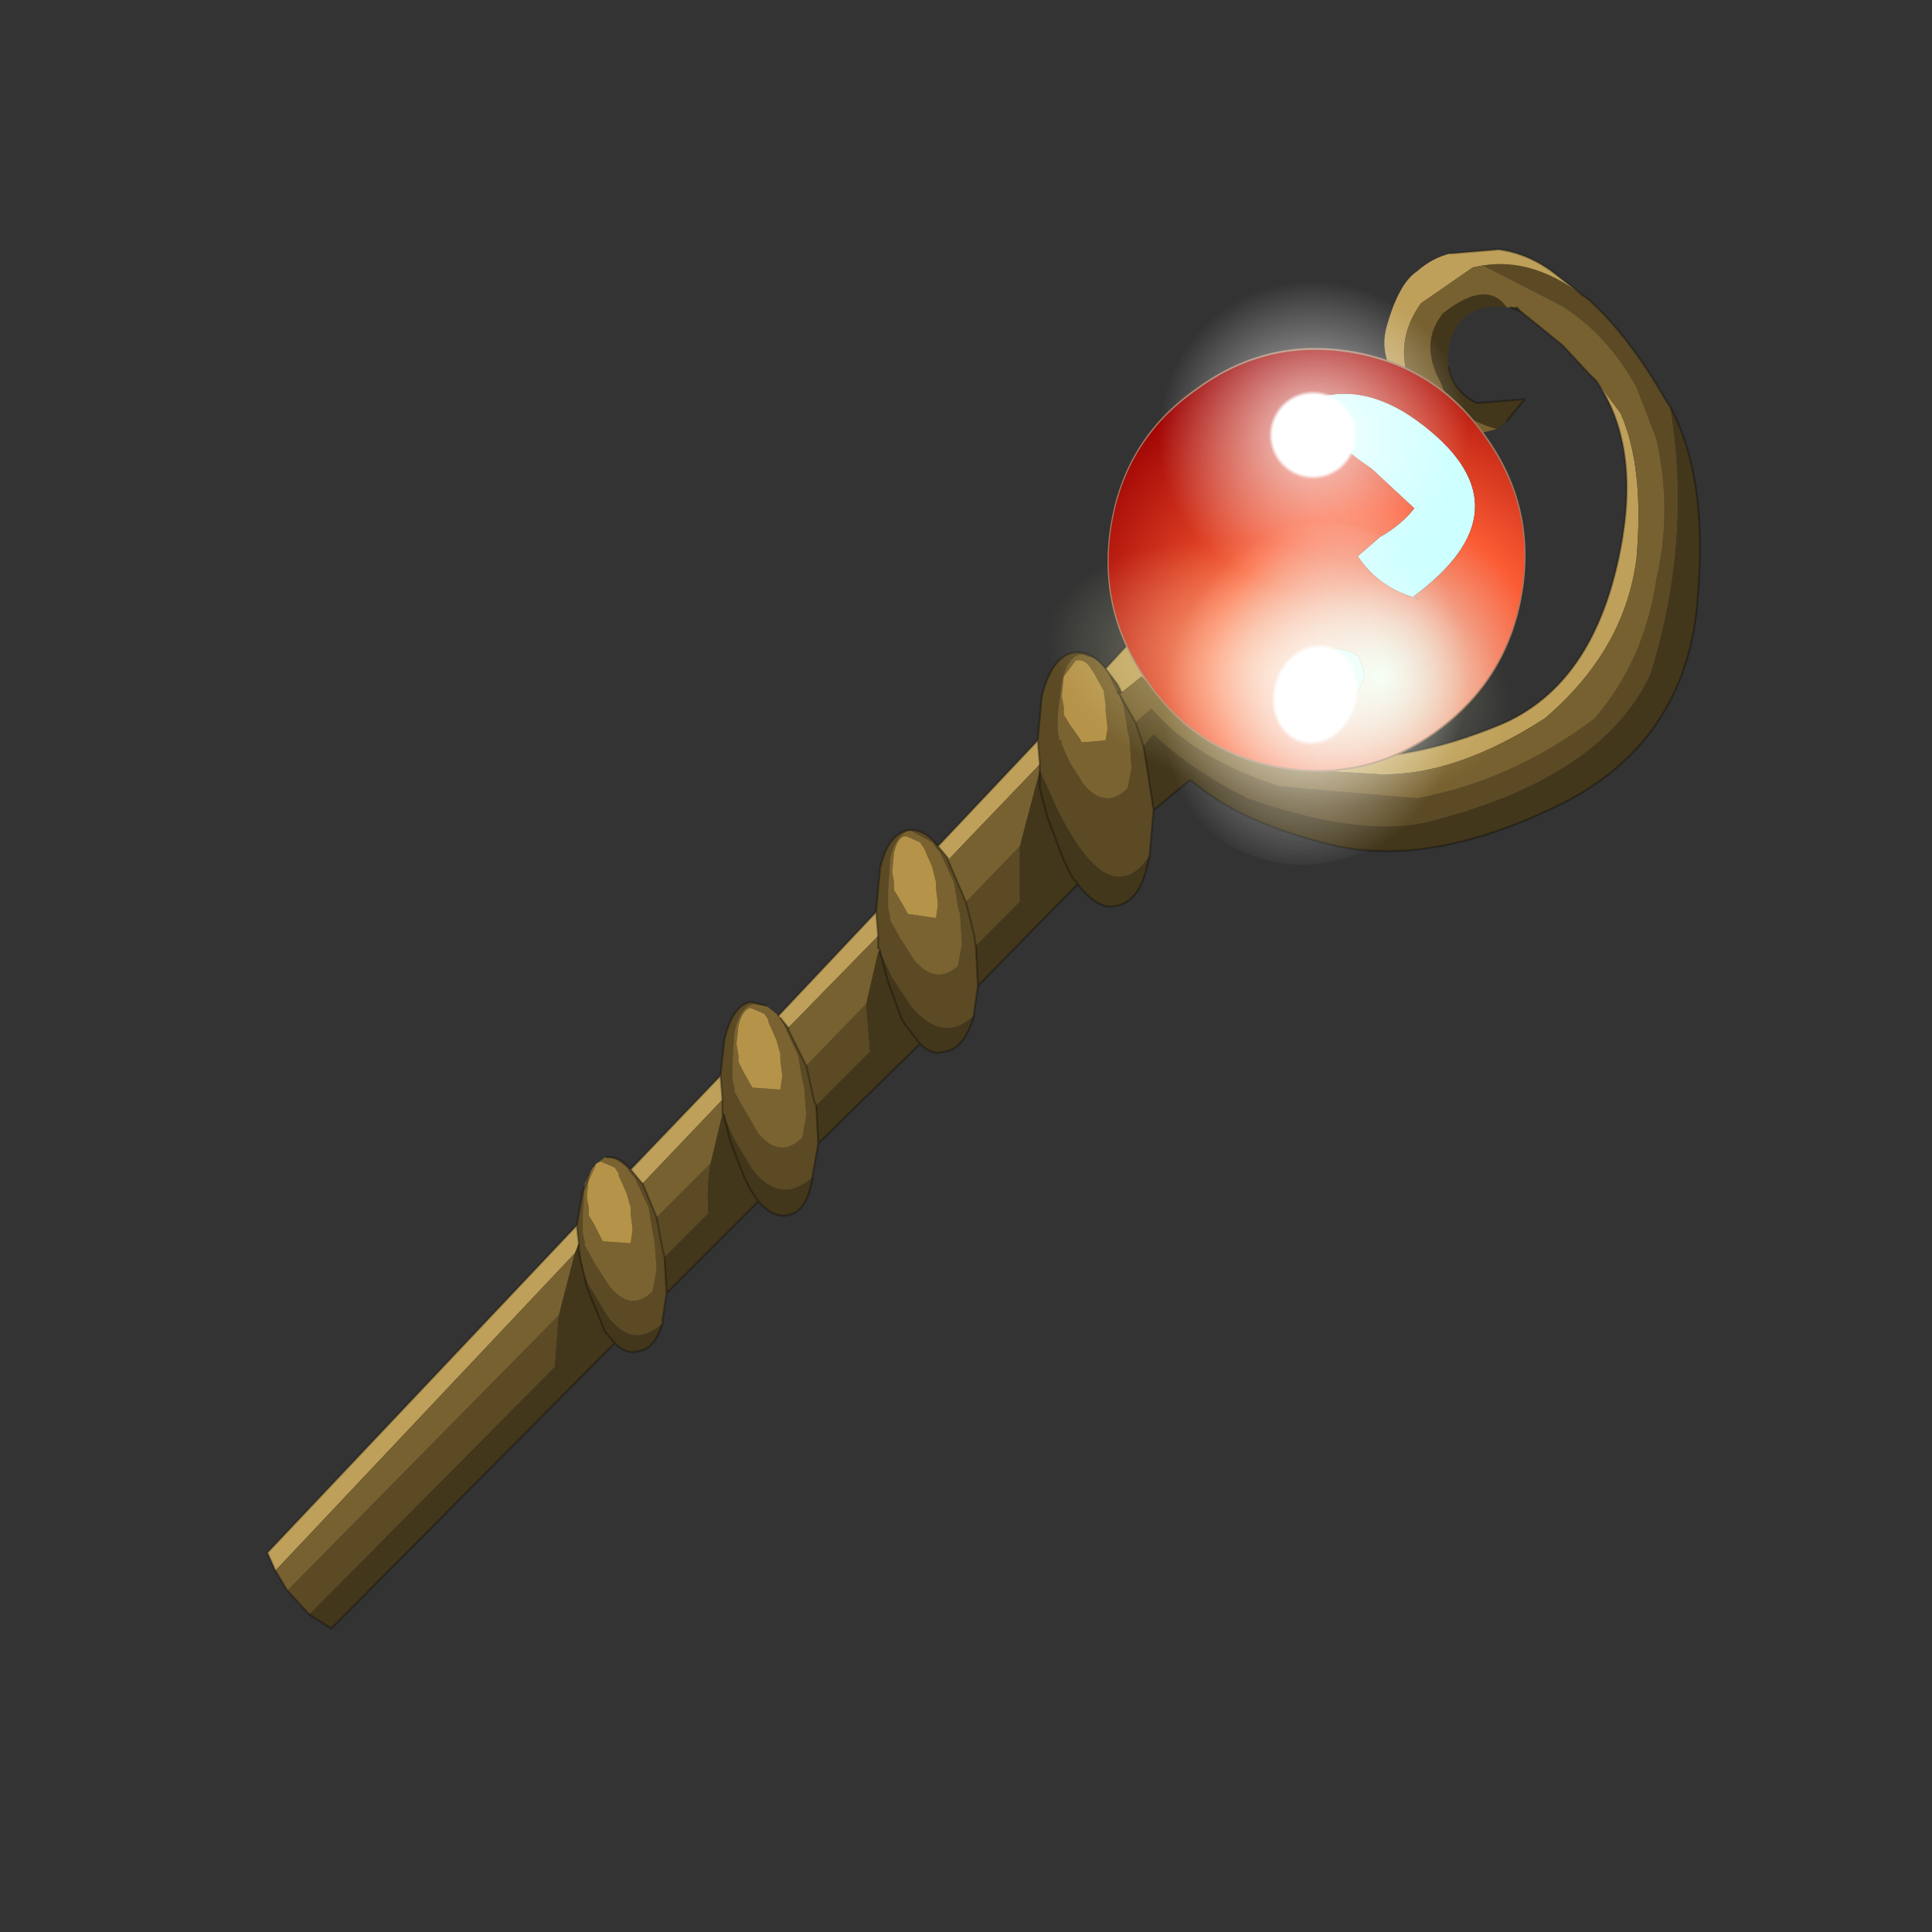 <?xml version="1.0" encoding="UTF-8" standalone="no"?>
<svg xmlns:xlink="http://www.w3.org/1999/xlink" height="440.0px" width="440.0px" xmlns="http://www.w3.org/2000/svg">
  <rect width="100%" height="100%" fill="#333333" stroke="none"/>
  <g transform="matrix(10.0, 0.0, 0.0, 10.0, 0.0, 0.0)">
    <use height="44.0" transform="matrix(0.909, 0.0, 0.0, 0.909, 2.0, 2.0)" width="44.0" xlink:href="#sprite0"/>
  </g>
  <defs>
    <g id="sprite0" transform="matrix(1.0, 0.0, 0.0, 1.0, 0.0, 0.0)">
      <use height="44.0" transform="matrix(1.0, 0.0, 0.0, 1.0, 0.0, 0.0)" width="44.0" xlink:href="#shape0"/>
      <use height="11.15" transform="matrix(0.576, 0.098, -0.158, 0.934, 26.52, 5.743)" width="17.85" xlink:href="#shape1"/>
      <use height="16.95" transform="matrix(1.0, 0.0, 0.0, 1.0, 19.15, 4.3)" width="21.35" xlink:href="#shape2"/>
    </g>
    <g id="shape0" transform="matrix(1.0, 0.0, 0.0, 1.0, 0.0, 0.0)">
      <path d="M44.0 44.0 L0.0 44.0 0.0 0.0 44.0 0.0 44.0 44.0" fill="#43adca" fill-opacity="0.0" fill-rule="evenodd" stroke="none"/>
      <path d="M37.45 5.2 L37.6 5.3 Q38.6 6.2 39.55 7.85 L39.65 8.0 Q40.2 11.35 39.15 14.7 37.95 17.25 33.75 18.35 32.05 18.85 29.05 17.8 27.65 17.1 26.7 16.2 L26.45 16.5 26.25 15.9 26.45 16.5 26.55 17.1 26.7 18.1 26.6 19.25 Q25.6 20.7 24.3 18.1 L23.85 17.1 23.85 16.95 23.8 16.35 23.9 15.25 Q24.15 14.25 24.7 14.15 25.15 14.1 25.5 14.55 L25.8 14.95 25.9 15.15 25.8 15.15 25.6 14.75 25.6 14.7 25.45 14.5 Q25.25 14.25 25.05 14.25 L24.95 14.2 24.85 14.2 Q24.55 14.25 24.4 14.9 L24.3 15.7 24.3 16.15 24.35 16.35 24.4 16.35 24.4 16.45 24.6 16.9 24.95 17.45 Q25.5 18.1 26.05 17.55 L26.15 17.05 26.1 16.3 26.05 16.1 25.95 15.5 25.85 15.2 26.25 15.9 26.65 15.55 Q27.7 16.8 29.85 17.5 L33.3 17.8 Q35.7 17.35 37.75 15.8 39.0 14.35 39.3 12.3 39.7 10.6 39.3 8.8 L38.8 7.5 Q38.05 6.15 36.9 5.45 L34.95 4.45 Q36.2 4.25 37.45 5.2 M22.3 22.5 L22.2 23.2 22.2 23.25 Q21.45 23.95 20.65 23.05 L20.15 22.3 19.85 21.65 19.85 21.6 19.8 21.55 19.8 21.25 19.75 20.65 19.85 19.55 Q20.05 18.7 20.55 18.6 20.95 18.55 21.3 19.0 L21.55 19.3 21.55 19.35 22.0 20.4 23.35 19.0 23.35 20.4 22.25 21.5 22.3 22.5 M18.3 26.45 L18.15 27.3 Q17.35 28.0 16.65 27.1 L16.2 26.35 15.95 25.8 15.95 25.75 15.9 25.7 15.9 25.6 15.9 25.35 15.85 24.75 15.95 23.85 Q16.15 23.0 16.6 22.9 L17.0 23.0 16.7 22.95 Q16.35 23.0 16.2 23.65 L16.15 24.4 16.15 24.85 16.2 25.05 16.2 25.1 16.2 25.15 16.45 25.6 16.8 26.2 Q17.35 26.85 17.9 26.3 L18.0 25.75 17.95 25.05 17.9 24.85 17.8 24.25 17.45 23.5 17.4 23.4 17.35 23.3 17.55 23.55 17.55 23.6 17.55 23.55 17.55 23.6 18.0 24.5 19.5 22.95 19.6 24.15 18.25 25.5 18.3 26.45 M14.5 30.2 L14.4 30.85 14.4 30.95 Q13.65 31.65 13.0 30.75 L12.55 30.0 12.45 29.8 12.35 29.4 12.3 29.1 12.3 28.95 12.25 28.5 12.4 27.65 12.7 27.0 12.45 27.45 12.4 28.25 12.4 28.7 12.45 28.9 12.45 28.95 12.45 29.0 12.7 29.45 13.05 30.0 Q13.6 30.7 14.15 30.15 L14.25 29.6 14.2 28.9 14.15 28.65 14.05 28.05 13.7 27.3 13.65 27.25 13.5 27.05 Q13.25 26.8 13.0 26.8 13.3 26.75 13.6 27.1 L13.85 27.4 13.9 27.45 14.25 28.3 14.4 29.1 14.45 29.3 14.4 29.1 14.25 28.3 15.6 26.95 Q15.5 27.55 15.55 28.2 L14.45 29.3 14.5 30.2 M5.55 38.25 L5.0 37.65 11.8 30.75 11.7 32.05 5.55 38.25 M22.0 20.4 L22.2 21.2 22.25 21.5 22.2 21.2 22.0 20.4 M20.05 20.1 L20.05 20.55 20.1 20.75 20.1 20.8 20.1 20.85 20.35 21.3 20.7 21.85 Q21.25 22.5 21.8 22.0 L21.9 21.45 21.85 20.7 21.8 20.5 21.7 19.9 21.35 19.15 21.3 19.1 21.15 18.9 20.6 18.6 Q20.25 18.7 20.1 19.3 L20.05 20.1 M18.0 24.5 L18.2 25.4 18.25 25.5 18.2 25.4 18.0 24.5" fill="#5b4a24" fill-rule="evenodd" stroke="none"/>
      <path d="M26.45 16.5 L26.7 16.2 Q27.65 17.1 29.05 17.8 32.05 18.85 33.75 18.35 37.95 17.25 39.15 14.7 40.2 11.35 39.65 8.0 40.65 9.85 40.3 13.15 39.9 16.5 36.8 18.0 33.7 19.5 31.3 19.0 28.95 18.45 27.7 17.4 L27.6 17.35 26.7 18.1 26.55 17.1 26.45 16.5 M26.6 19.25 L26.55 19.45 Q26.35 20.4 25.75 20.5 25.3 20.6 24.8 19.95 L22.3 22.5 22.25 21.5 23.35 20.4 23.35 19.0 23.85 17.1 24.3 18.1 Q25.6 20.7 26.6 19.25 M22.2 23.25 Q21.95 24.1 21.45 24.15 21.15 24.25 20.85 23.95 L18.3 26.45 18.25 25.5 19.6 24.15 19.5 22.95 19.8 21.65 19.85 21.6 19.85 21.65 20.15 22.3 20.65 23.05 Q21.45 23.95 22.2 23.25 M18.15 27.3 L18.15 27.35 Q18.0 28.2 17.5 28.25 17.15 28.3 16.8 27.9 L14.5 30.2 14.45 29.3 15.55 28.2 Q15.5 27.55 15.6 26.95 L15.9 25.7 15.9 25.65 15.9 25.6 15.9 25.7 15.95 25.75 15.95 25.8 16.2 26.35 16.65 27.1 Q17.35 28.0 18.15 27.3 M14.4 30.95 Q14.2 31.6 13.8 31.65 13.5 31.75 13.2 31.45 L6.1 38.6 5.55 38.25 11.7 32.05 11.8 30.75 12.2 29.2 12.3 28.95 12.3 29.1 12.35 29.4 12.45 29.8 12.55 30.0 13.0 30.75 Q13.65 31.65 14.4 30.95 M35.55 5.5 Q34.75 5.4 34.35 5.9 34.0 6.4 34.1 7.0 34.2 7.6 34.8 7.9 L36.0 7.8 35.55 8.35 35.3 8.55 Q34.2 8.25 33.9 7.4 33.35 6.4 33.95 5.65 L34.15 5.5 Q35.1 4.85 35.55 5.5 M13.2 31.45 L12.95 31.15 12.85 30.9 12.5 30.05 12.45 29.8 12.5 30.05 12.85 30.9 12.95 31.15 13.2 31.45 M23.85 17.1 L23.85 17.55 24.05 18.3 24.45 19.35 24.65 19.75 24.8 19.95 24.65 19.75 24.45 19.35 24.05 18.3 23.85 17.55 23.85 17.1 M19.85 21.65 L20.05 22.4 20.4 23.35 20.5 23.5 20.85 23.95 20.5 23.5 20.4 23.35 20.05 22.4 19.85 21.65 M15.95 25.8 L16.1 26.4 16.45 27.3 16.6 27.6 16.8 27.9 16.6 27.6 16.45 27.3 16.1 26.4 15.95 25.8" fill="#43371b" fill-rule="evenodd" stroke="none"/>
      <path d="M37.45 5.2 Q36.2 4.25 34.95 4.45 L34.7 4.5 33.4 5.4 Q32.8 6.25 33.05 7.15 33.15 7.7 33.5 8.05 L33.3 7.9 Q32.25 6.95 32.55 5.95 32.85 4.9 33.3 4.6 33.7 4.25 34.15 4.15 L35.35 4.05 Q36.1 4.15 36.75 4.65 L37.45 5.2 M4.7 37.15 L4.5 36.7 12.25 28.5 12.3 28.95 12.2 29.2 4.7 37.15 M13.6 27.1 L15.85 24.75 15.9 25.35 13.9 27.45 13.85 27.4 13.6 27.1 M17.3 23.25 L19.75 20.65 19.8 21.25 17.55 23.55 17.35 23.3 17.3 23.25 M21.3 19.0 L23.8 16.35 23.85 16.95 21.55 19.35 21.55 19.3 21.3 19.0 M25.5 14.55 L26.1 13.9 27.85 15.4 28.95 16.15 29.1 16.2 31.0 16.75 Q33.0 16.95 35.4 15.95 37.75 14.95 38.4 11.55 38.9 8.95 37.8 7.35 L38.4 8.15 Q39.0 9.5 38.8 11.8 38.5 14.1 36.5 15.8 34.25 17.25 32.35 17.2 L29.95 17.05 28.85 16.65 26.5 14.85 26.4 14.75 25.9 15.15 25.8 14.95 25.5 14.55 M28.95 16.15 L29.1 16.3 28.95 16.15" fill="#bea05a" fill-rule="evenodd" stroke="none"/>
      <path d="M34.95 4.45 L36.9 5.45 Q38.05 6.15 38.8 7.5 L39.3 8.8 Q39.7 10.6 39.3 12.3 39.0 14.35 37.75 15.8 35.7 17.35 33.3 17.8 L29.85 17.5 Q27.7 16.8 26.65 15.55 L26.25 15.9 25.85 15.2 25.8 15.15 25.9 15.15 26.4 14.75 26.5 14.85 28.85 16.65 29.95 17.05 32.35 17.2 Q34.25 17.25 36.5 15.8 38.5 14.1 38.8 11.8 39.0 9.5 38.4 8.15 L37.8 7.35 37.6 7.15 36.95 6.45 35.9 5.6 35.8 5.5 35.65 5.5 35.55 5.5 Q35.1 4.85 34.15 5.5 L33.95 5.65 Q33.35 6.4 33.9 7.4 34.2 8.25 35.3 8.55 L34.7 8.7 Q34.35 8.8 33.7 8.2 L33.5 8.05 Q33.15 7.7 33.05 7.15 32.8 6.25 33.4 5.4 L34.7 4.5 34.95 4.45 M5.0 37.65 L4.7 37.15 12.2 29.2 11.8 30.75 5.0 37.65 M13.9 27.45 L15.9 25.35 15.9 25.6 15.9 25.65 15.9 25.7 15.6 26.95 14.25 28.3 13.9 27.45 M23.85 17.1 L23.35 19.0 22.0 20.4 21.55 19.35 23.85 16.95 23.85 17.1 M17.55 23.6 L17.55 23.55 19.8 21.25 19.8 21.55 19.85 21.6 19.8 21.65 19.5 22.95 18.0 24.5 17.55 23.6" fill="#786130" fill-rule="evenodd" stroke="none"/>
      <path d="M12.7 27.0 L12.95 26.8 13.0 26.8 Q13.25 26.8 13.5 27.05 L13.65 27.25 13.7 27.3 14.05 28.05 14.15 28.65 14.2 28.9 14.25 29.6 14.15 30.15 Q13.6 30.7 13.05 30.0 L12.7 29.45 12.45 29.0 12.45 28.95 12.45 28.9 12.4 28.7 12.4 28.25 12.45 27.45 12.7 27.0 M17.0 23.0 L17.25 23.2 17.3 23.25 17.35 23.3 17.4 23.4 17.45 23.5 17.8 24.25 17.9 24.85 17.95 25.05 18.0 25.75 17.9 26.3 Q17.35 26.85 16.8 26.2 L16.45 25.6 16.2 25.15 16.2 25.1 16.2 25.05 16.15 24.85 16.15 24.4 16.2 23.65 Q16.35 23.0 16.7 22.95 L17.0 23.0 M25.8 15.15 L25.85 15.2 25.95 15.5 26.05 16.1 26.1 16.3 26.15 17.05 26.05 17.55 Q25.5 18.1 24.95 17.45 L24.6 16.9 24.4 16.45 24.4 16.35 24.35 16.35 24.3 16.15 24.3 15.7 24.4 14.9 Q24.55 14.25 24.85 14.2 L24.95 14.2 25.05 14.25 Q25.25 14.25 25.45 14.5 L25.6 14.7 25.6 14.75 25.8 15.15 M24.75 14.35 L24.45 14.75 24.4 15.25 24.45 15.5 24.45 15.6 24.45 15.65 24.45 15.7 24.6 15.95 24.85 16.3 24.9 16.4 25.5 16.35 25.55 16.05 25.5 15.6 25.5 15.45 25.45 15.1 25.2 14.65 25.1 14.5 Q24.95 14.3 24.75 14.35 M13.2 27.05 L12.85 26.9 Q12.65 26.95 12.55 27.3 L12.5 27.8 12.55 28.05 12.55 28.2 12.55 28.25 12.7 28.5 12.9 28.9 13.6 28.95 13.65 28.6 13.6 28.2 13.6 28.05 13.5 27.7 13.3 27.25 13.3 27.2 13.2 27.05 M20.2 19.15 L20.15 19.65 20.2 19.9 20.2 20.05 20.2 20.1 20.35 20.35 20.55 20.7 21.25 20.8 21.3 20.45 21.25 20.05 21.25 19.9 21.15 19.5 20.95 19.05 20.85 18.9 20.5 18.75 Q20.3 18.75 20.2 19.15 M20.05 20.1 L20.1 19.3 Q20.25 18.7 20.6 18.6 L21.15 18.9 21.3 19.1 21.35 19.15 21.7 19.9 21.8 20.5 21.85 20.7 21.9 21.45 21.8 22.0 Q21.25 22.5 20.7 21.85 L20.35 21.3 20.1 20.85 20.1 20.8 20.1 20.75 20.05 20.55 20.05 20.1 M17.05 23.35 L16.95 23.2 16.6 23.05 Q16.4 23.1 16.3 23.5 L16.25 23.95 16.3 24.25 16.3 24.35 16.3 24.4 16.45 24.7 16.65 25.05 17.35 25.1 17.4 24.75 17.35 24.35 17.35 24.2 17.25 23.85 17.05 23.4 17.05 23.35" fill="#7a6330" fill-rule="evenodd" stroke="none"/>
      <path d="M24.75 14.35 Q24.95 14.3 25.1 14.5 L25.2 14.65 25.45 15.1 25.5 15.45 25.5 15.6 25.55 16.05 25.5 16.35 24.9 16.4 24.85 16.3 24.6 15.95 24.45 15.7 24.45 15.65 24.45 15.6 24.45 15.5 24.4 15.25 24.45 14.75 24.75 14.35 M13.2 27.05 L13.3 27.2 13.3 27.25 13.5 27.7 13.6 28.05 13.6 28.2 13.65 28.6 13.6 28.95 12.9 28.9 12.7 28.5 12.55 28.25 12.55 28.2 12.55 28.05 12.5 27.8 12.55 27.3 Q12.65 26.95 12.85 26.9 L13.2 27.05 M20.2 19.15 Q20.3 18.75 20.5 18.75 L20.85 18.9 20.95 19.05 21.15 19.5 21.25 19.9 21.25 20.05 21.3 20.45 21.25 20.8 20.55 20.7 20.35 20.35 20.2 20.1 20.2 20.05 20.2 19.9 20.15 19.65 20.2 19.15 M17.05 23.35 L17.05 23.4 17.25 23.85 17.35 24.2 17.35 24.35 17.4 24.75 17.35 25.1 16.65 25.05 16.45 24.7 16.3 24.4 16.3 24.35 16.3 24.25 16.25 23.95 16.3 23.5 Q16.4 23.1 16.6 23.05 L16.95 23.2 17.05 23.35" fill="#b59348" fill-rule="evenodd" stroke="none"/>
      <path d="M39.65 8.0 L39.55 7.85 Q38.6 6.2 37.6 5.3 L37.45 5.2 M26.25 15.9 L26.45 16.5 26.55 17.1 26.7 18.1 26.6 19.25 26.55 19.45 Q26.35 20.4 25.75 20.5 25.3 20.6 24.8 19.95 L22.3 22.5 22.2 23.2 22.2 23.25 Q21.95 24.1 21.45 24.15 21.15 24.25 20.85 23.95 L18.3 26.45 18.15 27.3 18.15 27.35 Q18.0 28.2 17.5 28.25 17.15 28.3 16.8 27.9 L14.5 30.2 14.4 30.85 14.4 30.95 Q14.2 31.6 13.8 31.65 13.5 31.75 13.2 31.45 L6.1 38.6 5.55 38.25 5.0 37.65 4.7 37.15 4.5 36.7 12.25 28.5 12.4 27.65 12.7 27.0 M39.65 8.0 Q40.65 9.85 40.3 13.15 39.9 16.5 36.8 18.0 33.7 19.5 31.3 19.0 28.95 18.45 27.7 17.4 L27.6 17.35 26.7 18.1 M13.0 26.8 Q13.3 26.75 13.6 27.1 L15.85 24.75 15.95 23.85 Q16.15 23.0 16.6 22.9 L17.0 23.0 M17.3 23.25 L19.75 20.65 19.85 19.55 Q20.05 18.7 20.55 18.6 20.95 18.55 21.3 19.0 L23.8 16.35 23.9 15.25 Q24.15 14.25 24.7 14.15 25.15 14.1 25.5 14.55 L26.1 13.9 M28.95 16.15 L29.1 16.2 31.0 16.75 Q33.0 16.95 35.4 15.95 37.75 14.95 38.4 11.55 38.9 8.95 37.8 7.35 L37.6 7.15 36.95 6.45 35.9 5.6 35.65 5.5 M34.1 7.0 Q34.2 7.6 34.8 7.9 L36.0 7.8 35.55 8.35 M34.15 4.15 L35.35 4.05 Q36.1 4.15 36.75 4.65 L37.45 5.2 M35.8 5.5 L35.9 5.6 M25.9 15.15 L25.8 15.15 25.85 15.2 26.25 15.9 M29.1 16.3 L28.95 16.15 M23.85 16.95 L23.8 16.35 M25.5 14.55 L25.8 14.95 25.9 15.15 M13.6 27.1 L13.85 27.4 13.9 27.45 M15.9 25.35 L15.85 24.75 M12.3 28.95 L12.25 28.5 M12.45 29.8 L12.35 29.4 12.3 29.1 12.3 28.95 M12.45 29.8 L12.5 30.05 12.85 30.9 12.95 31.15 13.2 31.45 M14.25 28.3 L14.4 29.1 14.45 29.3 14.5 30.2 M14.25 28.3 L13.9 27.45 M24.8 19.95 L24.65 19.75 24.45 19.35 24.05 18.3 23.85 17.55 23.85 17.1 23.85 16.95 M22.25 21.5 L22.3 22.5 M22.25 21.5 L22.2 21.2 22.0 20.4 21.55 19.35 21.55 19.3 21.3 19.0 M17.55 23.55 L17.35 23.3 M17.55 23.55 L17.55 23.6 M19.8 21.25 L19.75 20.65 M19.8 21.25 L19.8 21.55 19.85 21.6 19.85 21.65 M20.85 23.95 L20.5 23.5 20.4 23.35 20.05 22.4 19.85 21.65 M18.25 25.5 L18.3 26.45 M18.25 25.5 L18.2 25.4 18.0 24.5 17.55 23.6 M15.95 25.8 L15.95 25.75 15.9 25.7 15.9 25.6 15.9 25.35 M16.8 27.9 L16.6 27.6 16.45 27.3 16.1 26.4 15.95 25.8" fill="none" stroke="#000000" stroke-linecap="round" stroke-linejoin="round" stroke-opacity="0.302" stroke-width="0.05"/>
    </g>
    <g id="shape1" transform="matrix(1.0, 0.0, 0.0, 1.0, 8.95, 5.55)">
      <path d="M1.55 3.85 L1.05 3.85 Q-0.05 3.4 0.45 2.65 1.25 2.05 2.45 2.35 L2.85 2.8 Q2.7 3.7 1.55 3.85 M3.75 -1.75 L1.65 -2.6 Q-0.35 -3.15 -1.7 -4.0 0.55 -4.95 3.55 -3.95 8.7 -2.25 4.35 0.55 L4.6 0.6 4.1 0.55 Q2.7 0.4 1.7 -0.25 L2.5 -0.85 Q3.3 -1.25 3.75 -1.75" fill="#ccffff" fill-rule="evenodd" stroke="none"/>
      <path d="M3.75 -1.75 Q3.3 -1.25 2.5 -0.85 L1.7 -0.25 Q2.7 0.4 4.1 0.55 L4.6 0.6 4.35 0.55 Q8.7 -2.25 3.55 -3.95 0.55 -4.95 -1.7 -4.0 -0.35 -3.15 1.65 -2.6 L3.75 -1.75 M1.55 3.85 Q2.7 3.7 2.85 2.8 L2.45 2.35 Q1.25 2.05 0.45 2.65 -0.05 3.4 1.05 3.85 L1.55 3.85 M6.3 3.95 Q3.7 5.6 0.0 5.6 -3.7 5.6 -6.3 3.95 -8.95 2.3 -8.95 0.0 -8.95 -2.3 -6.3 -3.9 -3.7 -5.55 0.0 -5.55 3.7 -5.55 6.3 -3.9 8.9 -2.3 8.9 0.0 8.9 2.3 6.3 3.95" fill="url(#gradient0)" fill-rule="evenodd" stroke="none"/>
      <path d="M6.3 3.95 Q3.7 5.6 0.0 5.6 -3.7 5.6 -6.3 3.95 -8.95 2.3 -8.95 0.0 -8.95 -2.3 -6.3 -3.9 -3.7 -5.55 0.0 -5.55 3.7 -5.55 6.3 -3.9 8.9 -2.3 8.9 0.0 8.9 2.3 6.3 3.95 Z" fill="none" stroke="#a17960" stroke-linecap="round" stroke-linejoin="round" stroke-width="0.05"/>
    </g>
    <radialGradient cx="0" cy="0" gradientTransform="matrix(-0.018, 0.0, 0.0, -0.011, 3.45, 2.8)" gradientUnits="userSpaceOnUse" id="gradient0" r="819.2" spreadMethod="pad">
      <stop offset="0.0" stop-color="#e6fffa"/>
      <stop offset="0.486" stop-color="#fb5b33"/>
      <stop offset="1.0" stop-color="#9d0202"/>
    </radialGradient>
    <g id="shape2" transform="matrix(1.0, 0.0, 0.0, 1.0, -19.15, -4.3)">
      <path d="M34.05 6.05 Q35.05 7.55 34.75 9.35 34.45 11.2 33.0 12.2 31.65 13.25 29.9 13.0 28.25 12.7 27.25 11.2 26.35 9.8 26.65 8.0 26.95 6.2 28.3 5.1 29.7 4.1 31.4 4.35 33.1 4.65 34.05 6.05" fill="url(#gradient1)" fill-rule="evenodd" stroke="none"/>
      <path d="M40.35 17.5 Q39.7 20.0 36.2 20.9 L28.2 20.55 Q23.9 19.35 21.25 16.85 18.6 14.3 19.3 11.85 19.95 9.35 23.4 8.5 L31.45 8.85 Q35.75 10.0 38.4 12.5 41.05 15.05 40.35 17.5" fill="url(#gradient2)" fill-rule="evenodd" stroke="none"/>
      <path d="M34.25 17.2 Q33.35 18.8 31.7 19.25 30.05 19.8 28.55 18.95 27.1 18.1 26.7 16.35 26.3 14.7 27.2 13.15 28.1 11.6 29.8 11.05 31.45 10.6 32.9 11.45 34.35 12.3 34.75 13.9 35.15 15.65 34.25 17.2" fill="url(#gradient3)" fill-rule="evenodd" stroke="none"/>
    </g>
    <radialGradient cx="0" cy="0" gradientTransform="matrix(0.005, 9.0E-4, -9.0E-4, 0.005, 30.7, 8.7)" gradientUnits="userSpaceOnUse" id="gradient1" r="819.2" spreadMethod="pad">
      <stop offset="0.0" stop-color="#ffffff"/>
      <stop offset="0.243" stop-color="#ffffff"/>
      <stop offset="0.267" stop-color="#ffffff" stop-opacity="0.561"/>
      <stop offset="0.933" stop-color="#ffffff" stop-opacity="0.0"/>
    </radialGradient>
    <radialGradient cx="0" cy="0" gradientTransform="matrix(-0.017, -0.004, 0.003, -0.009, 29.85, 14.65)" gradientUnits="userSpaceOnUse" id="gradient2" r="819.2" spreadMethod="pad">
      <stop offset="0.0" stop-color="#ffffde" stop-opacity="0.522"/>
      <stop offset="0.412" stop-color="#ffffcc" stop-opacity="0.0"/>
    </radialGradient>
    <radialGradient cx="0" cy="0" gradientTransform="matrix(0.004, 0.003, -0.003, 0.005, 30.75, 15.2)" gradientUnits="userSpaceOnUse" id="gradient3" r="819.2" spreadMethod="pad">
      <stop offset="0.0" stop-color="#ffffff"/>
      <stop offset="0.243" stop-color="#ffffff"/>
      <stop offset="0.267" stop-color="#ffffff" stop-opacity="0.561"/>
      <stop offset="0.933" stop-color="#ffffff" stop-opacity="0.0"/>
    </radialGradient>
  </defs>
</svg>
